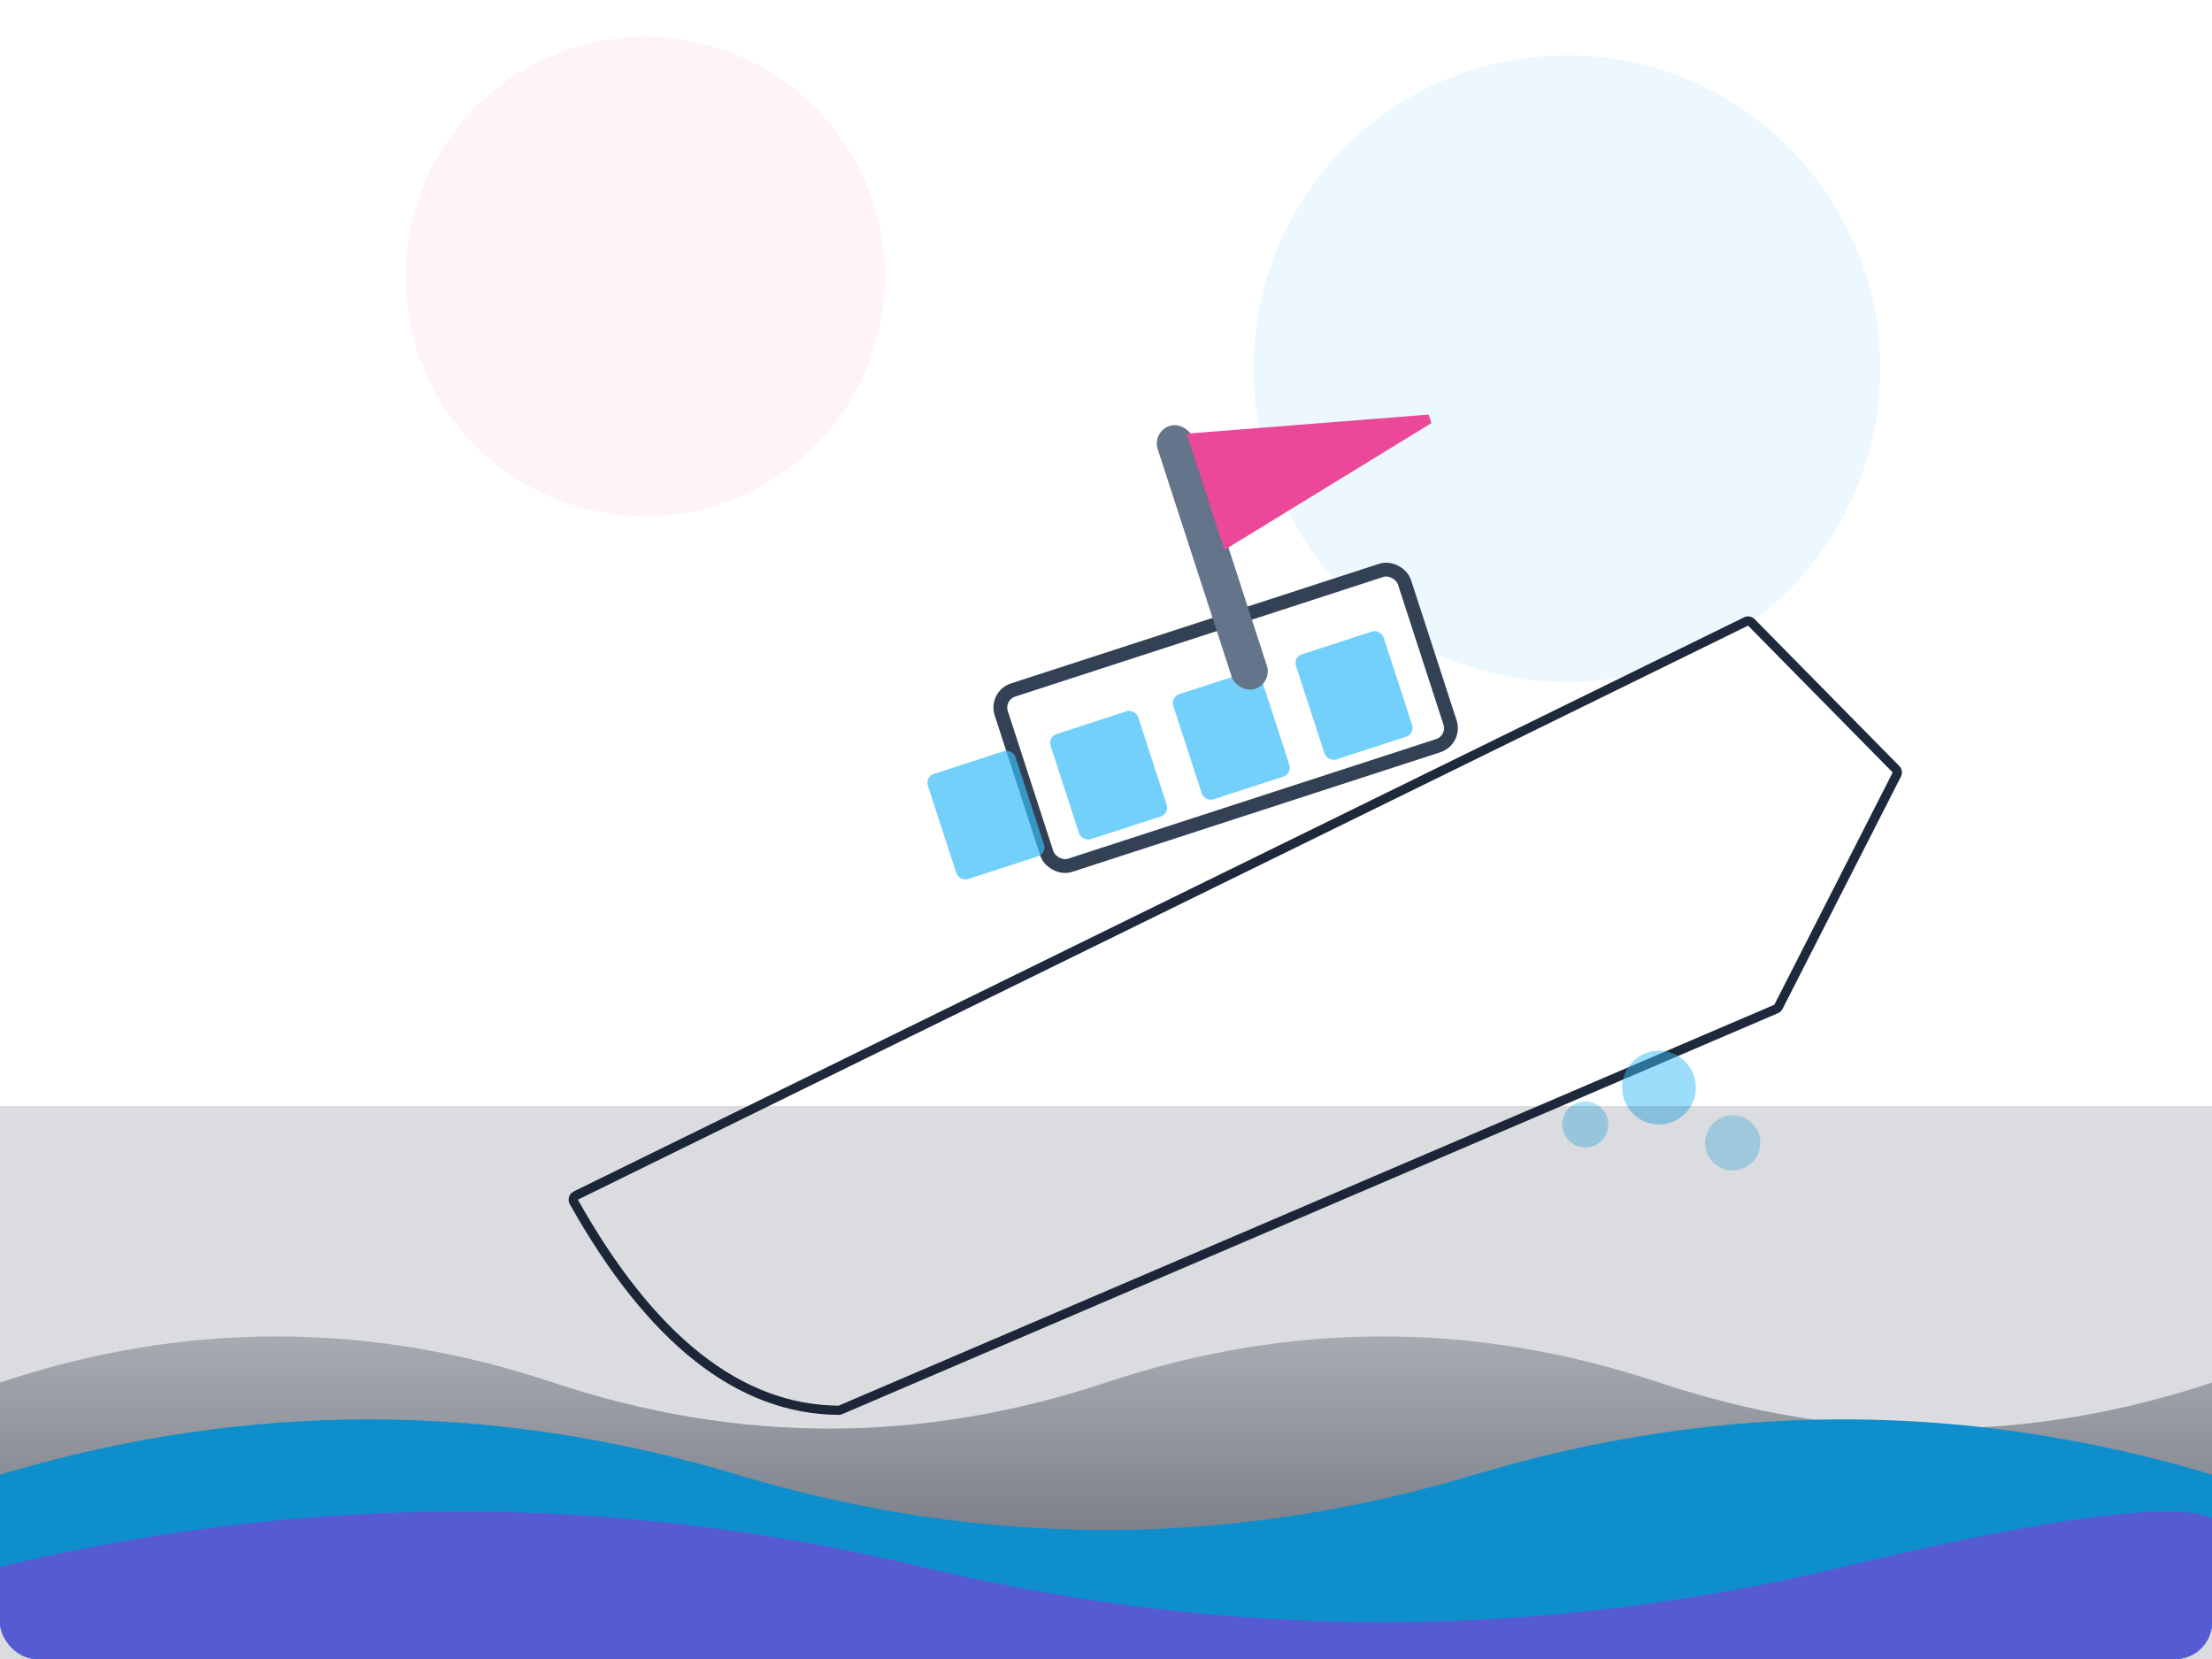 <?xml version="1.0" encoding="UTF-8"?>
<!-- Original simple vector illustration of a stylized sinking ship.
     License: MIT (bundled with project). -->
<svg width="240" height="180" viewBox="0 0 240 180" fill="none" xmlns="http://www.w3.org/2000/svg" role="img" aria-labelledby="title desc">
  <title id="title">Sinking Ship Logo</title>
  <desc id="desc">A stylized minimalist ship tilted as it sinks beneath layered waves.</desc>
  <defs>
    <linearGradient id="hullGrad" x1="20" y1="120" x2="200" y2="40" gradientUnits="userSpaceOnUse">
      <stop offset="0%" stop-color="#0EA5E9"/>
      <stop offset="50%" stop-color="#6366F1"/>
      <stop offset="100%" stop-color="#EC4899"/>
    </linearGradient>
    <linearGradient id="waveGrad" x1="0" y1="140" x2="0" y2="180" gradientUnits="userSpaceOnUse">
      <stop offset="0%" stop-color="#0f172a" stop-opacity="0.2"/>
      <stop offset="100%" stop-color="#0f172a" stop-opacity="0.6"/>
    </linearGradient>
    <filter id="glow" x="-20" y="-20" width="280" height="220" color-interpolation-filters="sRGB">
      <feGaussianBlur in="SourceGraphic" stdDeviation="6" result="blur"/>
      <feColorMatrix in="blur" type="matrix" values="0 0 0 0 0.5  0 0 0 0 0.7  0 0 0 0 0.95  0 0 0 0.6 0"/>
    </filter>
    <clipPath id="clipWaves">
      <rect x="0" y="120" width="240" height="60" rx="4"/>
    </clipPath>
  </defs>
  <!-- Background subtle circle -->
  <circle cx="170" cy="40" r="34" fill="#0EA5E9" fill-opacity="0.08"/>
  <circle cx="70" cy="30" r="26" fill="#EC4899" fill-opacity="0.07"/>

  <!-- Waves (layered) -->
  <g clip-path="url(#clipWaves)">
    <path d="M0 150 Q30 140 60 150 T120 150 T180 150 T240 150 V180 H0 Z" fill="url(#waveGrad)"/>
    <path d="M0 160 Q40 148 80 160 T160 160 T240 160 V180 H0 Z" fill="#0EA5E915"/>
    <path d="M0 170 Q50 158 100 170 T200 170 T240 170 V180 H0 Z" fill="#6366F115"/>
  </g>

  <!-- Ship hull -->
  <g transform="translate(40,40) rotate(-18 80 40)">
    <path d="M10 70 L150 50 L160 70 L140 90 L30 100 Q15 95 10 70 Z" fill="url(#hullGrad)" stroke="#1e293b" stroke-width="2" stroke-linejoin="round"/>
    <!-- Deck structure -->
    <rect x="70" y="32" width="46" height="20" rx="2" fill="#ffffff10" stroke="#334155" stroke-width="1.5"/>
    <rect x="60" y="38" width="10" height="12" rx="1" fill="#38bdf8" fill-opacity="0.7"/>
    <rect x="74" y="38" width="10" height="12" rx="1" fill="#38bdf8" fill-opacity="0.7"/>
    <rect x="88" y="38" width="10" height="12" rx="1" fill="#38bdf8" fill-opacity="0.7"/>
    <rect x="102" y="38" width="10" height="12" rx="1" fill="#38bdf8" fill-opacity="0.7"/>
    <!-- Mast -->
    <rect x="95" y="10" width="4" height="30" rx="2" fill="#64748b"/>
    <!-- Flag -->
    <path d="M99 12 L124 18 L99 24 Z" fill="#EC4899" stroke="#EC4899" stroke-width="1"/>
    <!-- Highlight / glow behind ship -->
    <path d="M10 70 L150 50 L160 70 L140 90 L30 100 Q15 95 10 70 Z" fill="#ffffff08" filter="url(#glow)"/>
  </g>

  <!-- Splash / droplets -->
  <circle cx="180" cy="118" r="4" fill="#38bdf8" fill-opacity="0.5"/>
  <circle cx="188" cy="124" r="3" fill="#38bdf8" fill-opacity="0.35"/>
  <circle cx="172" cy="122" r="2.5" fill="#38bdf8" fill-opacity="0.4"/>

  <!-- Foreground subtle overlay -->
  <rect x="0" y="120" width="240" height="60" fill="#0f172a" fill-opacity="0.15"/>
</svg>

